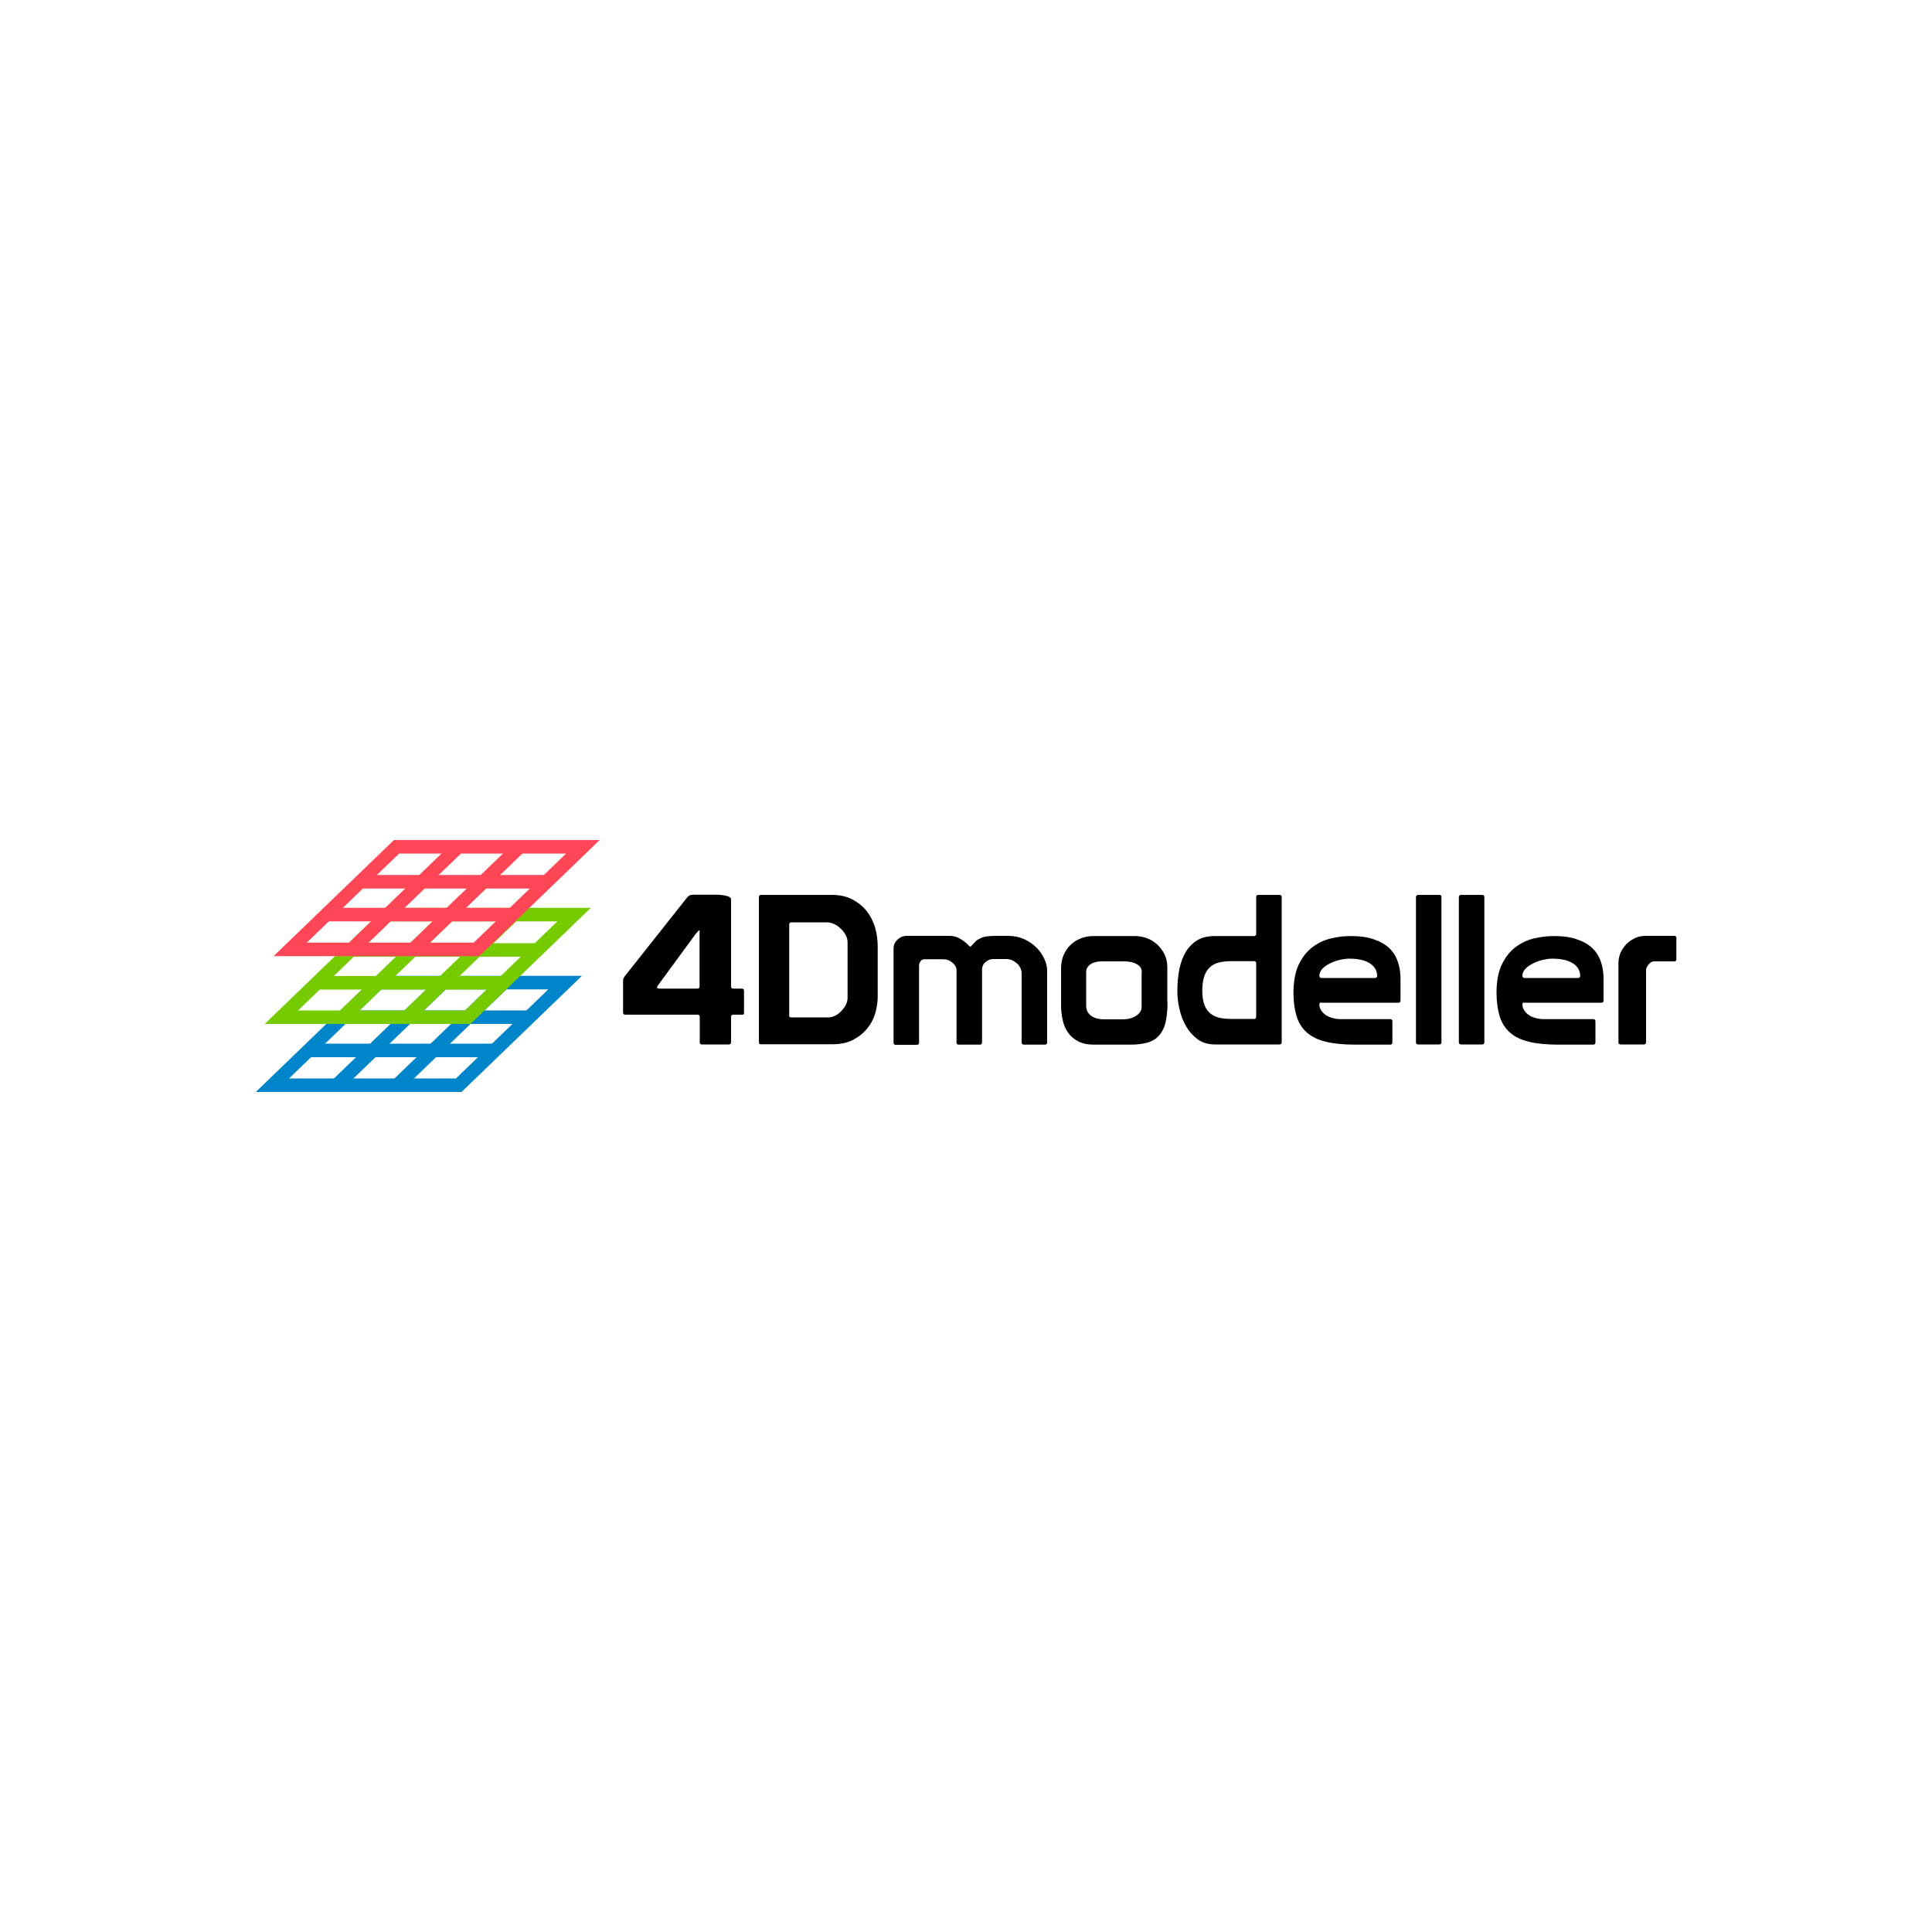 <?xml version="1.0" encoding="utf-8"?>
<!-- Generator: Adobe Illustrator 24.3.0, SVG Export Plug-In . SVG Version: 6.00 Build 0)  -->
<svg version="1.1" id="Layer_1" xmlns="http://www.w3.org/2000/svg" xmlns:xlink="http://www.w3.org/1999/xlink" x="0px" y="0px"
	 viewBox="0 0 1000 1000" style="enable-background:new 0 0 1000 1000;" xml:space="preserve">
<style type="text/css">
	.st0{fill:#0084CA;}
	.st1{fill:#76CB00;}
	.st2{fill:#FF4657;}
	.st3{fill:#FFFFFF;}
</style>
<g>
	<g>
		<path d="M362.2,539.5v-13.2c0-0.7-0.4-1.1-1.1-1.1h-37.5c-0.7,0-1.1-0.4-1.1-1.1v-16.5c0-0.5,0.1-0.9,0.2-1.2
			c0.1-0.3,0.4-0.6,0.6-1l32.3-40.8c0.6-0.7,1.1-1.1,1.7-1.3c0.6-0.1,1.2-0.2,1.9-0.2h11.5c1.9,0,3.7,0.2,5.3,0.6
			c1.6,0.4,2.4,1,2.4,1.9v45c0,0.7,0.4,1.1,1.1,1.1h4.5c0.7,0,1.1,0.4,1.1,1.1v11.3c0,0.7-0.2,1.1-0.6,1.1h-5
			c-0.7,0-1.1,0.4-1.1,1.1v13.2c0,0.7-0.4,1.1-1.1,1.1h-14.1C362.6,540.6,362.2,540.2,362.2,539.5z M362.2,482.4
			c0-0.5-0.1-0.8-0.3-0.8c-0.2,0-0.5,0.2-0.8,0.6c-0.3,0.4-0.5,0.7-0.8,0.9l-19.5,26.6c-0.2,0.3-0.4,0.5-0.5,0.7
			c-0.1,0.2-0.2,0.4-0.2,0.8c0,0.2,0.1,0.3,0.4,0.4c0.3,0,0.6,0.1,0.9,0.1h19.6c0.7,0,1.1-0.4,1.1-1.1V482.4z"/>
		<path d="M392.8,539.5v-75.2c0-0.7,0.4-1.1,1.1-1.1h36.8c4.1,0,7.6,0.8,10.6,2.4c3,1.6,5.4,3.6,7.4,6.1c1.9,2.5,3.4,5.4,4.3,8.6
			c0.9,3.2,1.3,6.5,1.3,9.8v25.9c0,2.8-0.5,5.7-1.3,8.6c-0.9,2.9-2.3,5.6-4.3,7.9c-1.9,2.4-4.4,4.3-7.3,5.8
			c-2.9,1.5-6.5,2.2-10.6,2.2h-36.9C393.1,540.6,392.8,540.2,392.8,539.5z M408.4,525.5c0,0.7,0.4,1.1,1.1,1.1h19.3
			c1.1,0,2.3-0.3,3.5-0.9c1.2-0.6,2.2-1.4,3.2-2.4c0.9-1,1.7-2,2.3-3.2c0.6-1.2,0.9-2.4,0.9-3.6v-28.7c0-1.3-0.3-2.6-1-3.8
			c-0.6-1.3-1.5-2.4-2.5-3.3c-1-1-2.1-1.8-3.4-2.4c-1.3-0.6-2.5-0.9-3.8-0.9h-18.4c-0.7,0-1.1,0.4-1.1,1.1V525.5z"/>
		<path d="M462.5,490.9c0-1.8,0.7-3.3,2.1-4.6c1.4-1.3,2.9-1.9,4.5-1.9h22.3c1.9,0,3.6,0.4,5.2,1.3c1.6,0.9,2.7,1.7,3.5,2.4
			c0.4,0.4,0.8,0.8,1.2,1.2c0.5,0.5,0.8,0.7,0.9,0.7c0.1,0,0.3-0.1,0.6-0.4c0.3-0.3,0.6-0.6,0.9-1c0.4-0.4,0.8-0.9,1.3-1.4
			c0.5-0.5,1.2-0.9,2-1.3c1.4-0.8,2.9-1.2,4.4-1.3c1.5-0.1,2.4-0.2,2.9-0.2h7.7c2.9,0,5.6,0.6,8.1,1.7c2.4,1.1,4.5,2.5,6.3,4.3
			c1.8,1.7,3.1,3.7,4.1,5.8c1,2.1,1.5,4.2,1.5,6.2v37.2c0,0.7-0.4,1.1-1.1,1.1H530c-0.8,0-1.2-0.4-1.2-1.1v-35.8
			c0-1.1-0.3-2.2-0.8-3.1c-0.5-0.9-1.1-1.7-1.9-2.3s-1.6-1.1-2.5-1.5c-0.9-0.3-1.7-0.5-2.5-0.5H514c-1.3,0-2.6,0.5-3.8,1.5
			c-1.3,1-1.9,2.4-1.9,4.3v37.4c0,0.7-0.4,1.1-1.1,1.1h-11c-0.7,0-1.1-0.4-1.1-1.1v-37.4c0-1.4-0.7-2.8-2.1-3.9
			c-1.4-1.2-2.9-1.8-4.6-1.8h-9.9c-0.8,0-1.5,0.3-2,1c-0.5,0.6-0.8,1.4-0.8,2.3v39.9c0,0.7-0.4,1.1-1.1,1.1h-11
			c-0.7,0-1.1-0.4-1.1-1.1V490.9z"/>
		<path d="M604.3,518.8c0,4.3-0.4,7.9-1.1,10.7s-1.9,5-3.5,6.7c-1.5,1.7-3.5,2.8-5.9,3.5c-2.4,0.6-5.2,1-8.5,1h-19.2
			c-3.3,0-6-0.6-8.2-1.8c-2.2-1.2-3.9-2.7-5.2-4.6c-1.3-1.9-2.2-4.1-2.7-6.5c-0.5-2.4-0.8-4.9-0.8-7.4v-19c0-2.6,0.4-4.9,1.3-7
			c0.9-2.1,2.1-3.9,3.6-5.3c1.5-1.5,3.3-2.6,5.3-3.4c2-0.8,4.2-1.2,6.5-1.2h21.8c1.9,0,3.9,0.4,5.9,1.1c2,0.7,3.7,1.8,5.3,3.2
			c1.5,1.4,2.8,3.1,3.8,5.1c1,2,1.5,4.3,1.5,6.8V518.8z M591,502.9c0-0.9-0.3-1.6-0.8-2.3c-0.5-0.7-1.2-1.3-2.1-1.7
			c-0.9-0.5-1.8-0.8-2.9-1c-1.1-0.2-2.2-0.3-3.2-0.3h-11.8c-0.9,0-1.9,0.1-2.8,0.3c-0.9,0.2-1.8,0.5-2.5,0.9s-1.4,1-1.9,1.7
			c-0.5,0.7-0.8,1.6-0.8,2.6v17.3c0,1.4,0.3,2.6,0.9,3.6c0.6,0.9,1.4,1.7,2.3,2.2c0.9,0.5,1.9,0.9,3,1.1c1.1,0.2,2.1,0.3,3,0.3h9.9
			c2.6,0,4.8-0.6,6.7-1.8c1.9-1.2,2.9-2.8,2.9-4.6v-8.6V502.9z"/>
		<path d="M650.2,483.3v-19c0-0.7,0.4-1.1,1.1-1.1h11c0.7,0,1.1,0.4,1.1,1.1v75.2c0,0.7-0.4,1.1-1.1,1.1h-33.5
			c-3.5,0-6.4-0.9-8.8-2.6c-2.4-1.8-4.5-4-6-6.7c-1.6-2.7-2.8-5.7-3.5-9c-0.8-3.2-1.1-6.4-1.1-9.4c0-4.2,0.4-8.1,1.1-11.6
			c0.8-3.5,1.9-6.5,3.5-9c1.6-2.5,3.6-4.4,6-5.8c2.4-1.4,5.4-2,8.8-2h20.4C649.9,484.4,650.2,484,650.2,483.3z M650.2,498.6
			c0-0.7-0.4-1.1-1.1-1.1h-11.8c-2.2,0-4.3,0.2-6.1,0.6c-1.8,0.4-3.4,1.2-4.7,2.3c-1.3,1.1-2.4,2.7-3.1,4.7c-0.7,2-1.1,4.6-1.1,7.8
			c0,2.9,0.4,5.4,1.1,7.2c0.7,1.9,1.7,3.3,3,4.4c1.3,1.1,2.9,1.8,4.7,2.3c1.8,0.4,3.9,0.6,6.2,0.6h11.8c0.7,0,1.1-0.4,1.1-1.1V498.6
			z"/>
		<path d="M682.9,519.9c0,1.1,0.3,2.1,0.9,3c0.6,0.9,1.3,1.7,2.3,2.4c1,0.7,2.1,1.2,3.5,1.6c1.4,0.4,2.8,0.6,4.3,0.6h25.7
			c0.7,0,1.1,0.4,1.1,1.1v11c0,0.7-0.4,1.1-1.1,1.1h-18.2c-6,0-11.1-0.5-15.2-1.5c-4.1-1-7.3-2.6-9.8-4.8c-2.5-2.2-4.2-5-5.3-8.4
			c-1-3.4-1.6-7.4-1.6-12.2c0-5.8,0.9-10.5,2.6-14.3c1.8-3.8,4.1-6.8,6.9-9c2.8-2.2,6-3.8,9.6-4.7c3.6-0.9,7.1-1.3,10.7-1.3
			c4.5,0,8.3,0.5,11.5,1.6c3.2,1,5.9,2.5,8,4.4c2.1,1.9,3.6,4.2,4.6,7c1,2.7,1.5,5.8,1.5,9.2v11.2c0,0.7-0.4,1.1-1.1,1.1H684
			C683.3,518.8,682.9,519.1,682.9,519.9z M711.7,506.2c0.7,0,1.1-0.4,1.1-1.1c0-2.7-1.3-4.9-3.8-6.5c-2.5-1.6-6-2.4-10.6-2.4
			c-1.4,0-3,0.2-4.8,0.6c-1.8,0.4-3.5,1-5.1,1.8c-1.6,0.8-3,1.7-4,2.8c-1.1,1.1-1.6,2.4-1.6,3.7c0,0.7,0.4,1.1,1.1,1.1H711.7z"/>
		<path d="M734,463.2h11c0.7,0,1.1,0.4,1.1,1.1v64v0.2v11c0,0.7-0.4,1.1-1.1,1.1h-11c-0.7,0-1.1-0.4-1.1-1.1v-11v-0.2v-64
			C733,463.6,733.3,463.2,734,463.2z"/>
		<path d="M756.2,463.2h11c0.7,0,1.1,0.4,1.1,1.1v64v0.2v11c0,0.7-0.4,1.1-1.1,1.1h-11c-0.7,0-1.1-0.4-1.1-1.1v-11v-0.2v-64
			C755.2,463.6,755.5,463.2,756.2,463.2z"/>
		<path d="M788,519.9c0,1.1,0.3,2.1,0.9,3c0.6,0.9,1.3,1.7,2.3,2.4c1,0.7,2.1,1.2,3.5,1.6c1.4,0.4,2.8,0.6,4.3,0.6h25.7
			c0.7,0,1.1,0.4,1.1,1.1v11c0,0.7-0.4,1.1-1.1,1.1h-18.2c-6,0-11.1-0.5-15.2-1.5c-4.1-1-7.3-2.6-9.8-4.8c-2.5-2.2-4.2-5-5.3-8.4
			c-1-3.4-1.6-7.4-1.6-12.2c0-5.8,0.9-10.5,2.6-14.3c1.8-3.8,4.1-6.8,6.9-9c2.8-2.2,6-3.8,9.6-4.7c3.6-0.9,7.1-1.3,10.7-1.3
			c4.5,0,8.3,0.5,11.5,1.6c3.2,1,5.9,2.5,8,4.4c2.1,1.9,3.6,4.2,4.6,7c1,2.7,1.5,5.8,1.5,9.2v11.2c0,0.7-0.4,1.1-1.1,1.1H789
			C788.3,518.8,788,519.1,788,519.9z M816.8,506.2c0.7,0,1.1-0.4,1.1-1.1c0-2.7-1.3-4.9-3.8-6.5c-2.5-1.6-6-2.4-10.6-2.4
			c-1.4,0-3,0.2-4.8,0.6c-1.8,0.4-3.5,1-5.1,1.8c-1.6,0.8-3,1.7-4,2.8c-1.1,1.1-1.6,2.4-1.6,3.7c0,0.7,0.4,1.1,1.1,1.1H816.8z"/>
		<path d="M866.6,484.4c0.7,0,1.1,0.4,1.1,1.1v11c0,0.7-0.4,1.1-1.1,1.1h-10.4c-0.6,0-1.2,0.2-1.7,0.5c-0.5,0.4-1,0.8-1.3,1.2
			c-0.4,0.5-0.7,1-0.9,1.5c-0.2,0.5-0.3,1-0.3,1.5v37.2c0,0.7-0.4,1.1-1.1,1.1h-12.1c-0.7,0-1.1-0.4-1.1-1.1v-41
			c0-1.9,0.4-3.7,1.1-5.4c0.8-1.7,1.8-3.2,3.1-4.5s2.8-2.3,4.5-3.1c1.7-0.8,3.6-1.1,5.5-1.1H866.6z"/>
	</g>
	<g>
		<g>
			<g>
				<path class="st0" d="M238.9,565.2l-106.5,0l62.3-60.1l106.5,0L238.9,565.2z M149.6,558.2l86.4,0l47.8-46.1l-86.4,0L149.6,558.2z
					"/>
			</g>
			<g>
				<g>
					
						<rect x="164" y="531.2" transform="matrix(0.72 -0.694 0.694 0.72 -314.434 290.093)" class="st0" width="76.5" height="7"/>
				</g>
				<g>
					
						<rect x="194.2" y="532.3" transform="matrix(0.72 -0.694 0.694 0.72 -306.791 311.399)" class="st0" width="76.5" height="7"/>
				</g>
			</g>
			<g>
				<g>
					<rect x="178.7" y="523" class="st0" width="96.5" height="7"/>
				</g>
				<g>
					<rect x="159.1" y="540.2" class="st0" width="96.5" height="7"/>
				</g>
			</g>
		</g>
		<g>
			<g>
				<path class="st1" d="M243.5,530l-106.5,0l62.3-60.1l106.5,0L243.5,530z M154.3,523l86.4,0l47.8-46.1l-86.4,0L154.3,523z"/>
			</g>
			<g>
				<g>
					
						<rect x="167.2" y="496" transform="matrix(0.72 -0.694 0.694 0.72 -289.142 282.489)" class="st1" width="76.5" height="7"/>
				</g>
				<g>
					
						<rect x="199.2" y="497.2" transform="matrix(0.72 -0.694 0.694 0.72 -281.004 305.025)" class="st1" width="76.5" height="7"/>
				</g>
			</g>
			<g>
				<g>
					<rect x="182.3" y="488.2" class="st1" width="96.5" height="7"/>
				</g>
				<g>
					<rect x="162.8" y="505.2" class="st1" width="96.5" height="7"/>
				</g>
			</g>
		</g>
		<g>
			<g>
				<path class="st2" d="M248.1,494.9l-106.5,0l62.3-60.1l106.5,0L248.1,494.9z M158.8,487.9l86.4,0l47.8-46.1l-86.4,0L158.8,487.9z
					"/>
			</g>
			<g>
				<g>
					
						<rect x="172" y="460.7" transform="matrix(0.72 -0.694 0.694 0.72 -263.269 275.938)" class="st2" width="76.5" height="7"/>
				</g>
				<g>
					
						<rect x="202.6" y="461.9" transform="matrix(0.72 -0.694 0.694 0.72 -255.558 297.502)" class="st2" width="76.5" height="7"/>
				</g>
			</g>
			<g>
				<g>
					<rect x="187.5" y="452.9" class="st2" width="96.5" height="7"/>
				</g>
				<g>
					<rect x="167.9" y="469.9" class="st2" width="96.5" height="7"/>
				</g>
			</g>
		</g>
	</g>
</g>
</svg>
